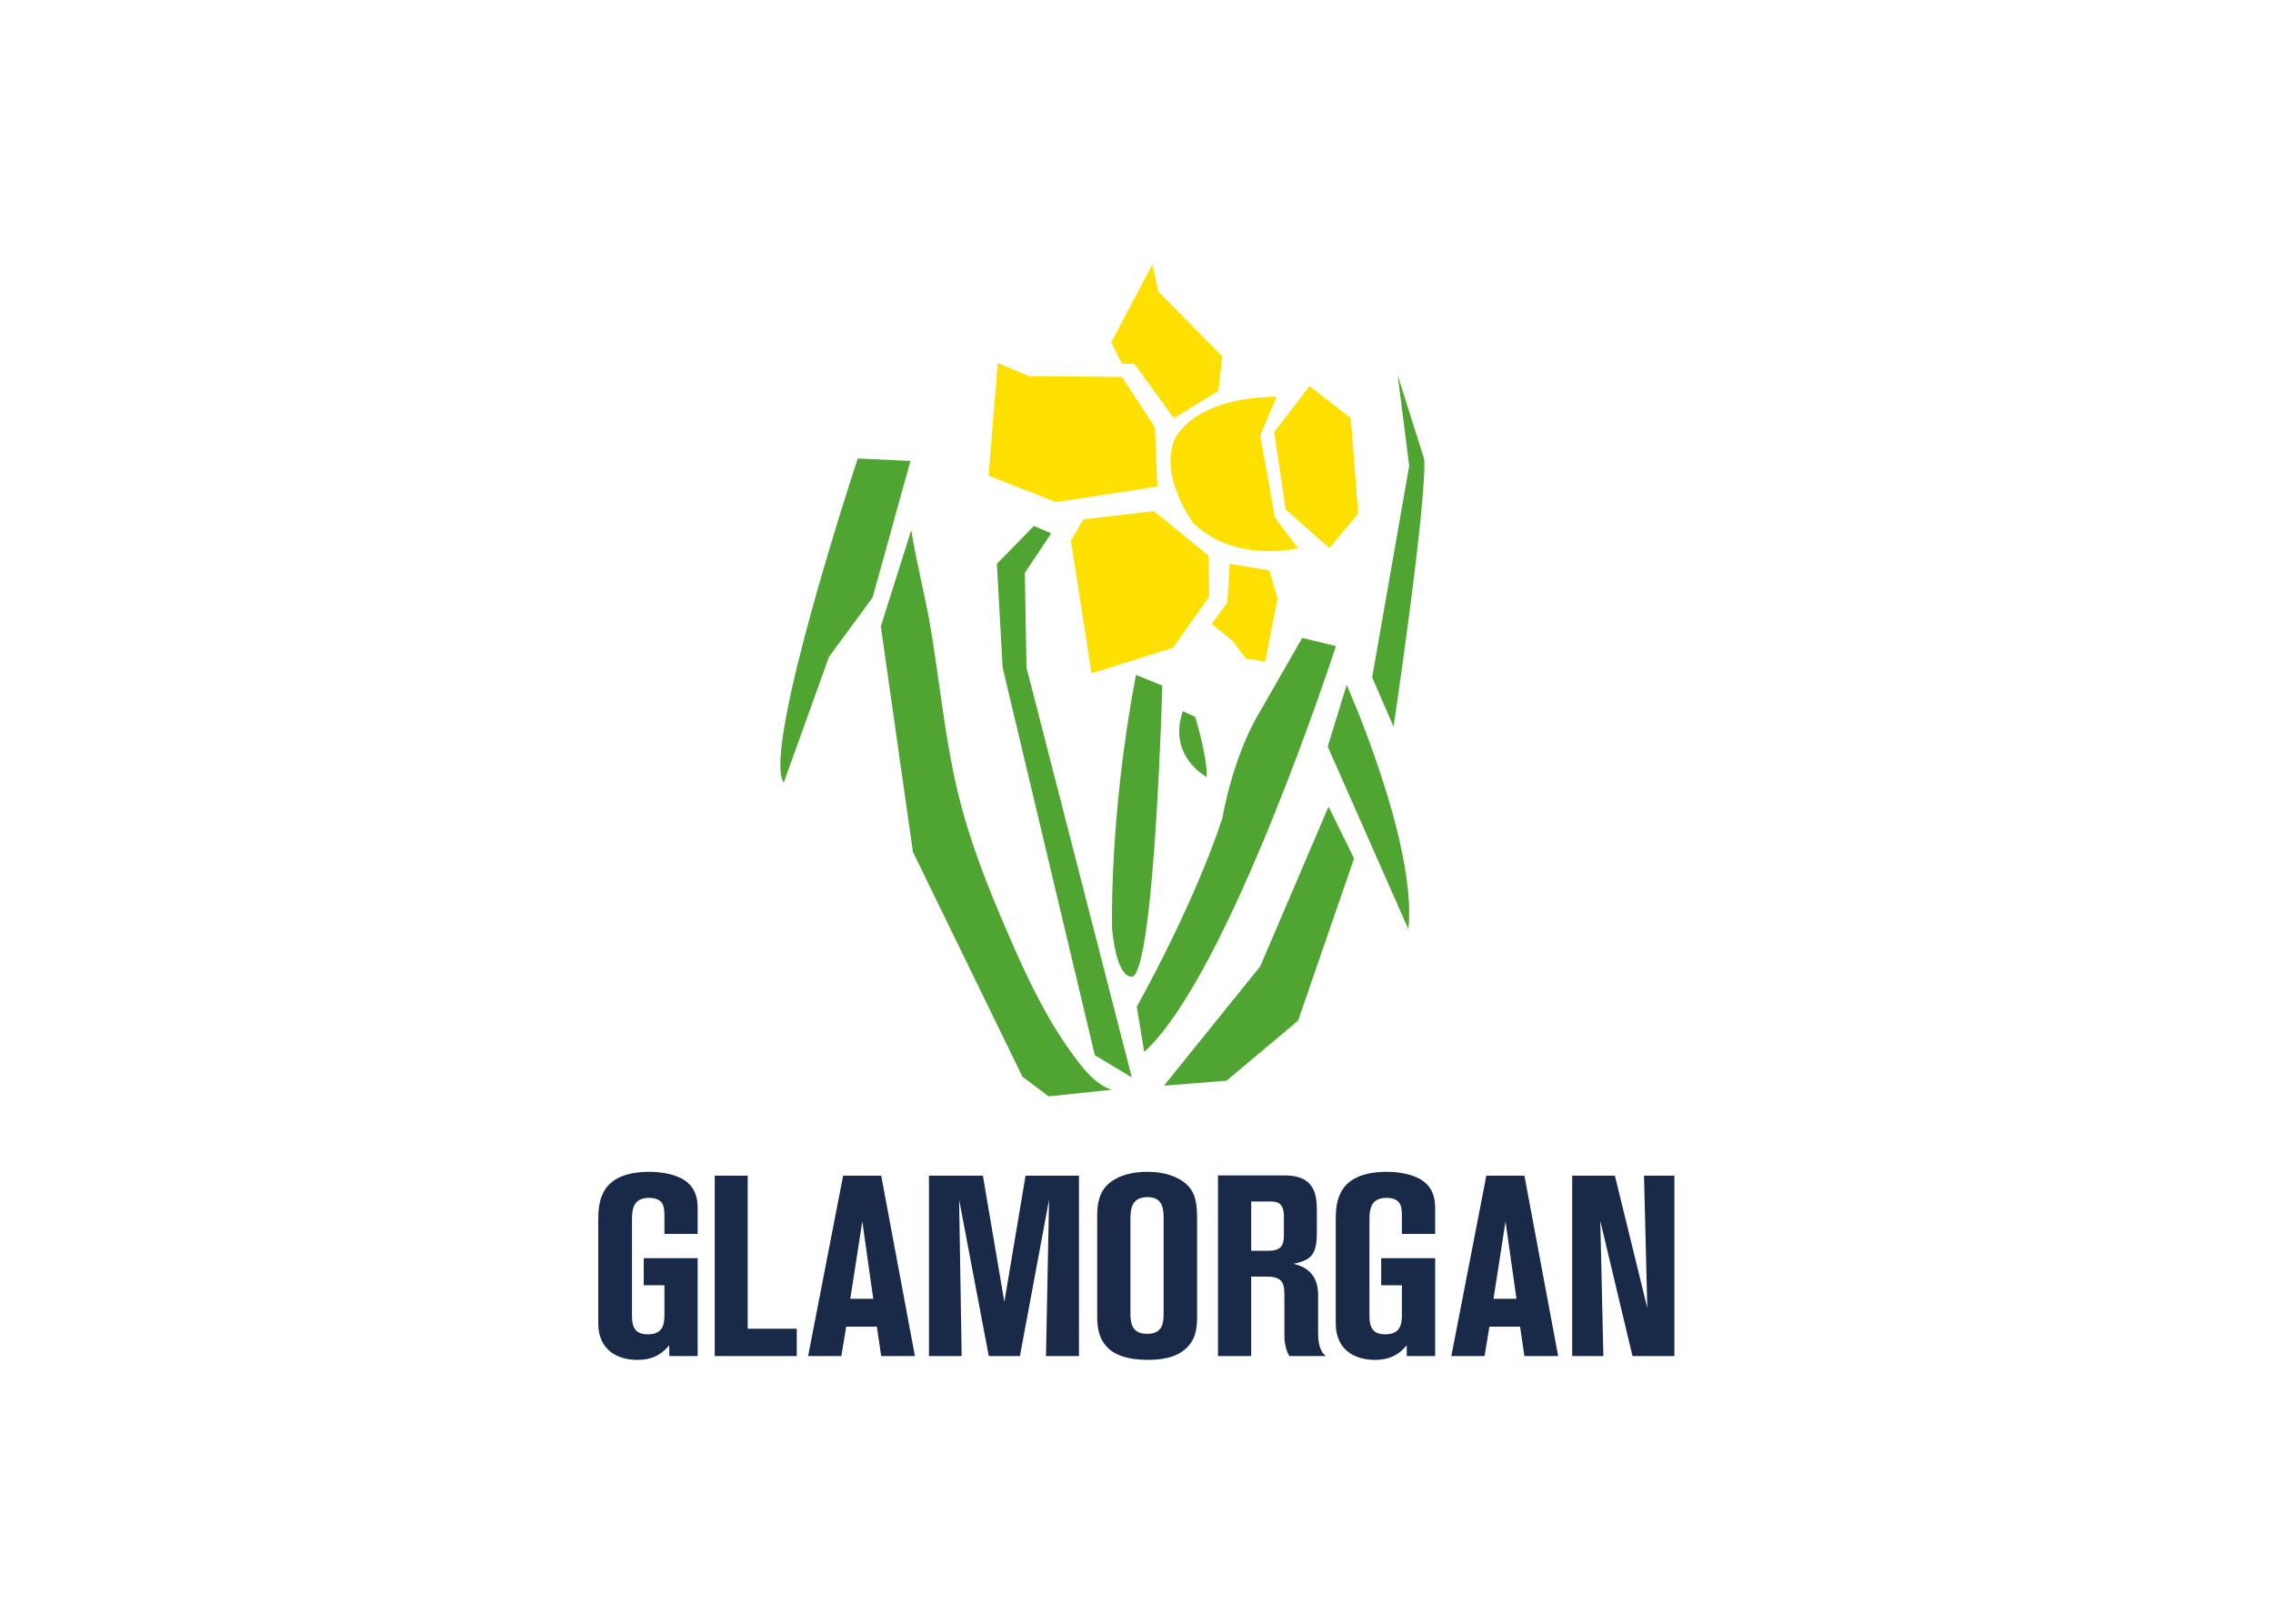<svg clip-rule="evenodd" fill-rule="evenodd" stroke-linejoin="round" stroke-miterlimit="2" viewBox="0 0 560 400" xmlns="http://www.w3.org/2000/svg"><g fill-rule="nonzero" transform="matrix(1.414 0 0 -1.414 141.361 339.388)"><g fill="#192948"><path d="m15.797 25.05v2.982c0 1.56 0 3.296-2.714 3.296-2.94 0-2.94-2.361-2.94-4.053v-16.559c0-2.093.71-3.16 2.758-3.16 2.896 0 2.896 2.137 2.896 3.647v4.9h-3.609v4.719h9.397v-17.05h-4.943v1.869c-.845-.935-2.225-2.539-5.564-2.539-2.807 0-6.811 1.203-6.811 6.41v17.899c0 3.16.265 8.456 8.947 8.456 1.424 0 4.141-.221 6.01-1.424 1.78-1.158 2.361-2.85 2.361-4.807v-4.586z"/><path d="m24.563 35.2h5.741v-26.665h8.551v-4.763h-14.292z"/><path d="m46.932 35.2h6.635l5.873-31.428h-5.873l-.757 5.119h-5.345l-.845-5.119h-5.785zm1.248-21.454h4.004l-1.913 13.485z"/><path d="m61.889 35.2h9.393l3.741-21.992 3.695 21.992h9.305v-31.428h-5.744l.533 27.244-5.076-27.244h-5.427l-5.167 27.244.443-27.244h-5.696z"/><path d="m108.604 10.494c0-2.317-.445-3.916-1.691-5.163-1.869-1.961-4.807-2.224-6.9-2.224-7.079 0-8.815 3.383-8.815 7.387v17.584c0 1.338.044 3.695 1.648 5.387 1.202 1.29 3.559 2.405 7.123 2.405 2.847 0 5.075-.757 6.542-1.96 1.56-1.29 2.093-2.938 2.093-5.966zm-5.833 17.051c0 1.646 0 3.916-2.802 3.916-2.982 0-2.982-2.402-2.982-4.138v-15.85c0-1.78.087-3.829 2.938-3.829 2.846 0 2.846 2.181 2.846 3.697z"/><path d="m112.244 35.244h11.574c5.655 0 5.655-3.783 5.655-6.678v-3.384c0-4.004-1.246-4.718-4.052-5.339 1.379-.357 4.273-1.202 4.273-5.432v-6.409c0-1.604.132-3.252 1.335-4.23h-6.366c-.665 1.202-.845 2.538-.845 3.471v6.723c0 2.137 0 3.648-3.027 3.648h-2.758v-13.842h-5.789zm5.789-13.132h3.026c2.626 0 2.67 1.424 2.67 3.026v2.984c0 2.581-1.378 2.581-2.67 2.581h-3.026z"/><path d="m144.29 25.05v2.982c0 1.56 0 3.296-2.714 3.296-2.942 0-2.942-2.361-2.942-4.053v-16.559c0-2.093.714-3.16 2.762-3.16 2.894 0 2.894 2.137 2.894 3.647v4.9h-3.607v4.719h9.397v-17.05h-4.943v1.869c-.847-.935-2.225-2.539-5.565-2.539-2.806 0-6.81 1.203-6.81 6.41v17.899c0 3.16.263 8.456 8.947 8.456 1.423 0 4.141-.221 6.008-1.424 1.781-1.158 2.363-2.85 2.363-4.807v-4.586z"/><path d="m159.003 35.2h6.634l5.878-31.428h-5.878l-.757 5.119h-5.343l-.847-5.119h-5.784zm1.247-21.454h4.004l-1.911 13.485z"/><path d="m191.767 3.772h-7.3l-5.609 23.547.534-23.547h-5.433v31.428h7.438l5.652-23.058-.577 23.058h5.295z"/></g><path d="m73.864 176.784 5.448-2.293 16.207-.145 5.737-8.746.428-10.328-17.638-2.725-11.761 4.59z" fill="#fde000"/><path d="m104.552 167.175-6.883 9.461h-2.15l-1.868 3.732 7.173 13.622 1.001-4.735 11.185-11.329-.717-6.02z" fill="#fde000"/><path d="m90.211 122.722-3.583 23.086 2.148 3.728 12.331 1.435 9.466-7.745.144-7.168-6.306-8.891z" fill="#fde000"/><path d="m120.466 124.73-2.293.428-1.018.081-.983 1.226-1.299 1.848-3.728 3.01 2.727 3.73.424 6.742 6.888-1.151 1.435-4.871z" fill="#fde000"/><path d="m122.041 164.738 6.166 8.033 7.177-5.592 1.286-16.637-5.019-6.021-7.597 6.738z" fill="#fde000"/><path d="m122.474 170.903-2.87-6.738 2.582-14.341 4.017-5.303s-10.755-2.726-18.213 4.298c0 0-6.021 8.029-3.298 14.628 0 0 2.87 7.316 17.782 7.456" fill="#fde000"/><path d="m36.578 103.647 7.89 21.941 7.596 10.326 6.595 23.804-9.177.429s-16.777-50.618-12.904-56.5" fill="#50a432"/><path d="m93.651 50.162-10.9-1.152-4.586 3.445-19.073 39.15-5.593 39.29 5.307 16.777c.854-5.56 2.354-11.085 3.296-16.636 1.648-9.67 2.525-19.487 4.81-29.04 2.021-8.439 5.248-16.557 8.688-24.502 3.131-7.249 6.55-14.621 11.224-21.019 1.768-2.425 3.881-5.251 6.827-6.313" fill="#50a432"/><path d="m97.235 52.31-6.449 3.873-16.064 67.54-1.002 18.068 6.45 6.598 3.014-1.29-4.591-6.883.285-16.493z" fill="#50a432"/><path d="m97.956 122.437 4.591-1.869s-1.291-47.464-5.019-50.619c0 0-2.727-1.435-3.732 8.175 0 0-.574 19.502 4.16 44.313" fill="#50a432"/><path d="m106.127 116.122 2.148-1.002s2.153-7.027 2.008-10.471c0 0-6.879 3.588-4.156 11.473" fill="#50a432"/><path d="m99.387 56.756-1.29 7.89s9.753 17.21 14.913 32.839c0 0 1.723 10.611 6.594 18.642l7.317 12.76 5.88-1.432s-18.641-57.361-33.414-70.699" fill="#50a432"/><path d="m142.839 113.401-3.728 8.606 6.45 36.85-2.004 15.774 4.59-14.484s1.003-3.44-5.308-46.746" fill="#50a432"/><path d="m145.422 78.124-14.056 31.833 3.3 10.755s12.334-27.676 10.756-42.588" fill="#50a432"/><path d="m102.832 50.879 16.776 20.79 11.903 27.821 4.445-9.032-9.753-28.25-12.475-10.466z" fill="#50a432"/></g></svg>